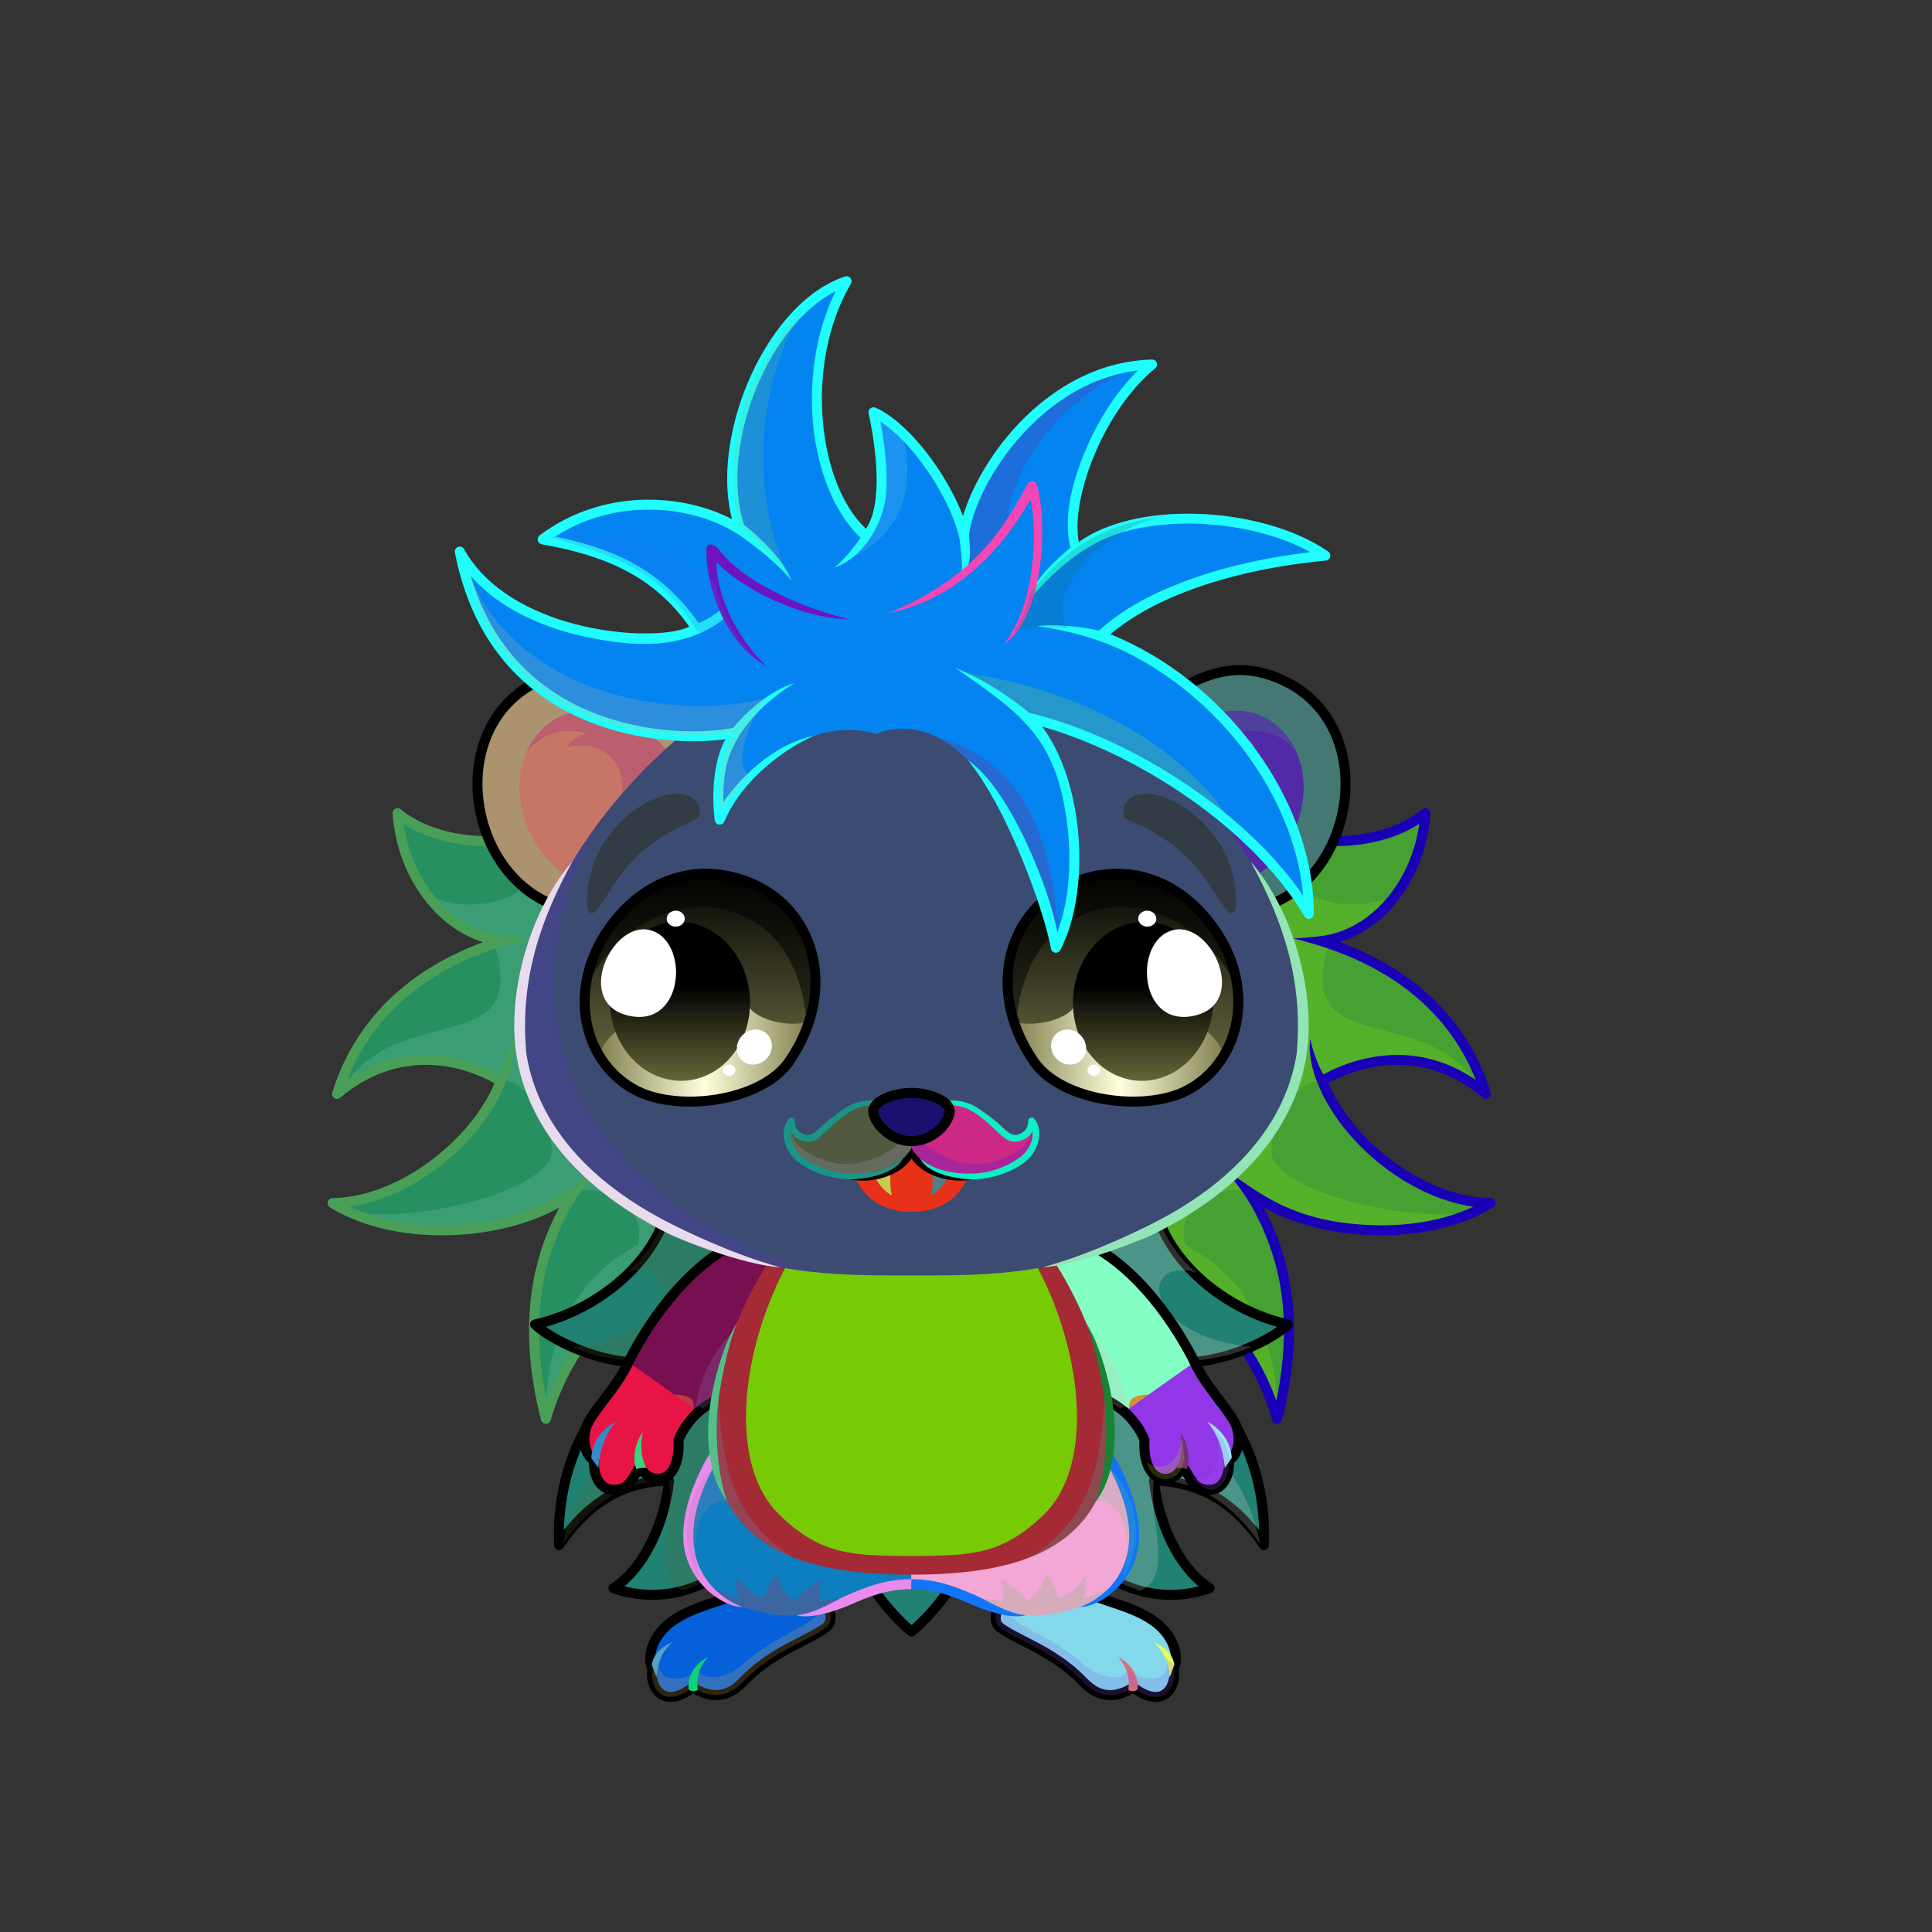 <svg xmlns="http://www.w3.org/2000/svg" xmlns:xlink="http://www.w3.org/1999/xlink" style="shape-rendering:geometricPrecision; text-rendering:geometricPrecision; image-rendering:optimizeQuality; fill-rule:evenodd; clip-rule:evenodd" version="1.1" viewBox="0 0 29000 29000" xml:space="preserve"><rect x="0" y="0" width="29000" height="29000" fill="#333333" stroke="none"/><defs><style type="text/css">.HairBack-Hedgehog8fil21 {fill:url(#HairBack-Hedgehog8id28)}
.HairBack-Hedgehog8fil11 {fill:black;fill-opacity:0.2}
.HairBack-Hedgehog8fil10 {fill:black;fill-rule:nonzero}
.HairBack-Hedgehog8fil22 {fill:url(#HairBack-Hedgehog8id32)}
.Tail-Hedgehog8fil11 {fill:black;fill-opacity:0.2}
.Tail-Hedgehog8fil38 {fill:url(#Tail-Hedgehog8id74)}
.Tail-Hedgehog8str0 {stroke:black;stroke-width:150;stroke-linecap:round;stroke-linejoin:round}
.RightFoot-Hedgehog4fil46 {fill:url(#RightFoot-Hedgehog4id40)}
.RightFoot-Hedgehog4fil47 {fill:#404b56;fill-opacity:0.2}
.RightFoot-Hedgehog4fil43 {fill:black}
.RightFoot-Hedgehog4fil11 {fill:black;fill-opacity:0.2}
.RightFoot-Hedgehog4fil4 {fill:none}
.RightFoot-Hedgehog4str0 {stroke:black;stroke-width:150;stroke-linecap:round;stroke-linejoin:round}
.RightLeg-Hedgehog4fil48 {fill:url(#RightLeg-Hedgehog4id47)}
.RightLeg-Hedgehog4fil47 {fill:#404b56;fill-opacity:0.2}
.RightLeg-Hedgehog4fil10 {fill:black;fill-rule:nonzero}
.RightLeg-Hedgehog4fil11 {fill:black;fill-opacity:0.2}
.LeftFoot-Hedgehog4fil52 {fill:url(#LeftFoot-Hedgehog4id125)}
.LeftFoot-Hedgehog4fil47 {fill:#404b56;fill-opacity:0.2}
.LeftFoot-Hedgehog4fil11 {fill:black;fill-opacity:0.2}
.LeftFoot-Hedgehog4fil43 {fill:black}
.LeftFoot-Hedgehog4fil4 {fill:none}
.LeftFoot-Hedgehog4str0 {stroke:black;stroke-width:150;stroke-linecap:round;stroke-linejoin:round}
.LeftLeg-Hedgehog4fil53 {fill:url(#LeftLeg-Hedgehog4id5)}
.LeftLeg-Hedgehog4fil47 {fill:#404b56;fill-opacity:0.2}
.LeftLeg-Hedgehog4fil10 {fill:black;fill-rule:nonzero}
.LeftLeg-Hedgehog4fil11 {fill:black;fill-opacity:0.2}
.RightHand-Hedgehog4fil56 {fill:url(#RightHand-Hedgehog4id68)}
.RightHand-Hedgehog4fil60 {fill:#404b56;fill-opacity:0.302}
.RightHand-Hedgehog4fil11 {fill:black;fill-opacity:0.2}
.RightHand-Hedgehog4fil4 {fill:none}
.RightHand-Hedgehog4str0 {stroke:black;stroke-width:150;stroke-linecap:round;stroke-linejoin:round}
.RightPaw-Hedgehog4fil61 {fill:#f0bfbf}
.RightPaw-Hedgehog4fil60 {fill:#404b56;fill-opacity:0.302}
.RightPaw-Hedgehog4fil43 {fill:black}
.RightPaw-Hedgehog4fil11 {fill:black;fill-opacity:0.2}
.RightPaw-Hedgehog4fil4 {fill:none}
.RightPaw-Hedgehog4str0 {stroke:black;stroke-width:150;stroke-linecap:round;stroke-linejoin:round}
.LeftHand-Hedgehog4fil64 {fill:url(#LeftHand-Hedgehog4id78)}
.LeftHand-Hedgehog4fil60 {fill:#404b56;fill-opacity:0.302}
.LeftHand-Hedgehog4fil11 {fill:black;fill-opacity:0.2}
.LeftHand-Hedgehog4fil4 {fill:none}
.LeftHand-Hedgehog4str0 {stroke:black;stroke-width:150;stroke-linecap:round;stroke-linejoin:round}
.Body-Hedgehog1fil67 {fill:url(#Body-Hedgehog1id9)}
.Body-Hedgehog1fil11 {fill:black;fill-opacity:0.2}
.Body-Hedgehog1fil68 {fill:url(#Body-Hedgehog1id42)}
.Body-Hedgehog1fil10 {fill:black;fill-rule:nonzero}
.LeftPaw-Hedgehog4fil72 {fill:#f0bfbf}
.LeftPaw-Hedgehog4fil60 {fill:#404b56;fill-opacity:0.302}
.LeftPaw-Hedgehog4fil11 {fill:black;fill-opacity:0.2}
.LeftPaw-Hedgehog4fil43 {fill:black}
.LeftPaw-Hedgehog4fil4 {fill:none}
.LeftPaw-Hedgehog4str0 {stroke:black;stroke-width:150;stroke-linecap:round;stroke-linejoin:round}
.Ears-Hedgehog1fil80 {fill:url(#Ears-Hedgehog1id24)}
.Ears-Hedgehog1fil11 {fill:black;fill-opacity:0.2}
.Ears-Hedgehog1fil82 {fill:url(#Ears-Hedgehog1id94)}
.Ears-Hedgehog1fil79 {fill:url(#Ears-Hedgehog1id65)}
.Ears-Hedgehog1str1 {stroke:black;stroke-width:150}
.Ears-Hedgehog1fil81 {fill:url(#Ears-Hedgehog1id15)}
.Head-Hedgehog0fil111 {fill:url(#Head-Hedgehog0id4)}
.Head-Hedgehog0fil11 {fill:black;fill-opacity:0.2}
.Head-Hedgehog0fil10 {fill:black;fill-rule:nonzero}
.Mouth-Hedgehog4fil43 {fill:black}
.Mouth-Hedgehog4fil121 {fill:white}
.Mouth-Hedgehog4fil4 {fill:none}
.Mouth-Hedgehog4str0 {stroke:black;stroke-width:150;stroke-linecap:round;stroke-linejoin:round}
.Eyes-Hedgehog6fil157 {fill:url(#Eyes-Hedgehog6id93)}
.Eyes-Hedgehog6fil158 {fill:url(#Eyes-Hedgehog6id110)}
.Eyes-Hedgehog6fil159 {fill:url(#Eyes-Hedgehog6id119)}
.Eyes-Hedgehog6fil128 {fill:black;fill-opacity:0.502}
.Eyes-Hedgehog6fil124 {fill:#404b56}
.Eyes-Hedgehog6fil11 {fill:black;fill-opacity:0.2}
.Eyes-Hedgehog6fil121 {fill:white}
.Eyes-Hedgehog6fil132 {fill:url(#Eyes-Hedgehog6id3)}
.Eyes-Hedgehog6fil160 {fill:url(#Eyes-Hedgehog6id109)}
.Eyes-Hedgehog6fil161 {fill:url(#Eyes-Hedgehog6id120)}
.Eyes-Hedgehog6fil4 {fill:none}
.Eyes-Hedgehog6str1 {stroke:black;stroke-width:150}
.Moustache-Hedgehog5fil179 {fill:url(#Moustache-Hedgehog5id157)}
.Moustache-Hedgehog5fil11 {fill:black;fill-opacity:0.2}
.Moustache-Hedgehog5fil10 {fill:black;fill-rule:nonzero}
.Moustache-Hedgehog5fil180 {fill:url(#Moustache-Hedgehog5id164)}
.Nose-Hedgehog0fil186 {fill:url(#Nose-Hedgehog0id133)}
.Nose-Hedgehog0str0 {stroke:black;stroke-width:150;stroke-linecap:round;stroke-linejoin:round}
.Hair-Hedgehog8fil195 {fill:url(#Hair-Hedgehog8id175)}
.Hair-Hedgehog8fil11 {fill:black;fill-opacity:0.2}
.Hair-Hedgehog8fil10 {fill:black;fill-rule:nonzero}
</style><linearGradient gradientUnits="userSpaceOnUse" id="HairBack-Hedgehog8id28" x1="5751.05" x2="12172.6" y1="19716.2" y2="13294.6">
   <stop offset="0" style="stop-opacity:1; stop-color:#fff2f2"/>
   <stop offset="0.631" style="stop-opacity:1; stop-color:#214556"/>
   <stop offset="1" style="stop-opacity:1; stop-color:#112f3d"/>
  </linearGradient><linearGradient gradientUnits="userSpaceOnUse" id="HairBack-Hedgehog8id32" x1="15191.3" x2="21612.8" xlink:href="#HairBack-Hedgehog8id28" y1="19716.2" y2="13294.6">
  </linearGradient><linearGradient gradientUnits="userSpaceOnUse" id="Tail-Hedgehog8id74" x1="13681.9" x2="13681.9" xlink:href="#Tail-Hedgehog8id31" y1="24488.9" y2="17473.1">
  </linearGradient><linearGradient gradientUnits="objectBoundingBox" id="RightFoot-Hedgehog4id40" x1="55.948%" x2="44.053%" y1="103.33%" y2="0%">
   <stop offset="0" style="stop-opacity:1; stop-color:#fffffd"/>
   <stop offset="0.631" style="stop-opacity:1; stop-color:#fff2f2"/>
   <stop offset="1" style="stop-opacity:1; stop-color:#fff2f2"/>
  </linearGradient><linearGradient gradientUnits="objectBoundingBox" id="RightLeg-Hedgehog4id47" x1="50%" x2="50%" xlink:href="#RightLeg-Hedgehog4id5" y1="100%" y2="0%">
  </linearGradient><linearGradient gradientUnits="objectBoundingBox" id="LeftFoot-Hedgehog4id125" x1="44.03%" x2="55.97%" xlink:href="#LeftFoot-Hedgehog4id40" y1="103.274%" y2="0%">
  </linearGradient><linearGradient gradientUnits="objectBoundingBox" id="LeftLeg-Hedgehog4id5" x1="50%" x2="50%" y1="100%" y2="0%">
   <stop offset="0" style="stop-opacity:1; stop-color:#fff2f2"/>
   <stop offset="0.212" style="stop-opacity:1; stop-color:#fff2f2"/>
   <stop offset="1" style="stop-opacity:1; stop-color:#f0bfbf"/>
  </linearGradient><linearGradient gradientUnits="objectBoundingBox" id="RightHand-Hedgehog4id68" x1="30.208%" x2="69.792%" y1="5.019%" y2="94.98%">
   <stop offset="0" style="stop-opacity:1; stop-color:#c99797"/>
   <stop offset="0.141" style="stop-opacity:1; stop-color:#c99797"/>
   <stop offset="0.71" style="stop-opacity:1; stop-color:#f0bfbf"/>
   <stop offset="1" style="stop-opacity:1; stop-color:#f0bfbf"/>
  </linearGradient><linearGradient gradientUnits="objectBoundingBox" id="LeftHand-Hedgehog4id78" x1="69.792%" x2="30.208%" xlink:href="#LeftHand-Hedgehog4id68" y1="5.019%" y2="94.98%">
  </linearGradient><linearGradient gradientUnits="objectBoundingBox" id="Body-Hedgehog1id9" x1="50%" x2="50%" y1="0%" y2="100%">
   <stop offset="0" style="stop-opacity:1; stop-color:#c99797"/>
   <stop offset="0.102" style="stop-opacity:1; stop-color:#c99797"/>
   <stop offset="0.349" style="stop-opacity:1; stop-color:#f0bfbf"/>
   <stop offset="1" style="stop-opacity:1; stop-color:#fff2f2"/>
  </linearGradient><linearGradient gradientUnits="userSpaceOnUse" id="Body-Hedgehog1id42" x1="13681.9" x2="13681.9" y1="23357" y2="18656">
   <stop offset="0" style="stop-opacity:1; stop-color:#fff2f2"/>
   <stop offset="0.631" style="stop-opacity:1; stop-color:#fff2f2"/>
   <stop offset="1" style="stop-opacity:1; stop-color:#f0bfbf"/>
  </linearGradient><linearGradient gradientUnits="userSpaceOnUse" id="Ears-Hedgehog1id24" x1="8144.15" x2="9871.83" y1="11080" y2="12905.1">
   <stop offset="0" style="stop-opacity:1; stop-color:#F2E6E6"/>
   <stop offset="1" style="stop-opacity:1; stop-color:#B58383"/>
  </linearGradient><linearGradient gradientUnits="userSpaceOnUse" id="Ears-Hedgehog1id94" x1="19219.7" x2="17492" xlink:href="#Ears-Hedgehog1id24" y1="11080" y2="12905">
  </linearGradient><linearGradient gradientUnits="userSpaceOnUse" id="Ears-Hedgehog1id65" x1="10494.2" x2="7683.35" xlink:href="#Ears-Hedgehog1id15" y1="13043.7" y2="10669.4">
  </linearGradient><linearGradient gradientUnits="objectBoundingBox" id="Head-Hedgehog0id4" x1="50%" x2="50%" y1="100%" y2="0%">
   <stop offset="0" style="stop-opacity:1; stop-color:#c99797"/>
   <stop offset="0.251" style="stop-opacity:1; stop-color:#f0bfbf"/>
   <stop offset="0.761" style="stop-opacity:1; stop-color:#fff2f2"/>
   <stop offset="1" style="stop-opacity:1; stop-color:#fff2f2"/>
  </linearGradient><linearGradient gradientUnits="objectBoundingBox" id="Eyes-Hedgehog6id93" x1="50%" x2="50%" xlink:href="#Eyes-Hedgehog6id0" y1="100%" y2="0%">
  </linearGradient><linearGradient gradientUnits="userSpaceOnUse" id="Eyes-Hedgehog6id110" x1="8993.66" x2="12141.4" xlink:href="#Eyes-Hedgehog6id43" y1="15830.9" y2="15830.9">
  </linearGradient><linearGradient gradientUnits="userSpaceOnUse" id="Eyes-Hedgehog6id119" x1="10204.7" x2="10204.7" xlink:href="#Eyes-Hedgehog6id75" y1="13833.9" y2="16223.8">
  </linearGradient><linearGradient gradientUnits="objectBoundingBox" id="Eyes-Hedgehog6id3" x1="50%" x2="50%" xlink:href="#Eyes-Hedgehog6id0" y1="100%" y2="0%">
  </linearGradient><linearGradient gradientUnits="userSpaceOnUse" id="Eyes-Hedgehog6id109" x1="15222.4" x2="18370.2" xlink:href="#Eyes-Hedgehog6id43" y1="15830.9" y2="15830.9">
  </linearGradient><linearGradient gradientUnits="userSpaceOnUse" id="Eyes-Hedgehog6id120" x1="17159.2" x2="17159.2" xlink:href="#Eyes-Hedgehog6id75" y1="13833.9" y2="16223.8">
  </linearGradient><linearGradient gradientUnits="userSpaceOnUse" id="Moustache-Hedgehog5id157" x1="13226.6" x2="12268" xlink:href="#Moustache-Hedgehog5id6" y1="17661.8" y2="16551.7">
  </linearGradient><linearGradient gradientUnits="userSpaceOnUse" id="Moustache-Hedgehog5id164" x1="14137.3" x2="15095.8" xlink:href="#Moustache-Hedgehog5id6" y1="17661.8" y2="16551.7">
  </linearGradient><linearGradient gradientUnits="userSpaceOnUse" id="Nose-Hedgehog0id133" x1="13681.9" x2="13681.9" y1="16404" y2="17128.6">
   <stop offset="0" style="stop-opacity:1; stop-color:#FFCCCC"/>
   <stop offset="1" style="stop-opacity:1; stop-color:#B37173"/>
  </linearGradient><radialGradient cx="13397.2" cy="9223.81" fx="13397.2" fy="9223.81" gradientTransform="matrix(4.71551E-017 -0.77 1 6.12323E-017 4173 19541)" gradientUnits="userSpaceOnUse" id="Hair-Hedgehog8id175" r="6496.08">
   <stop offset="0" style="stop-opacity:1; stop-color:#112f3d"/>
   <stop offset="0.561" style="stop-opacity:1; stop-color:#214556"/>
   <stop offset="1" style="stop-opacity:1; stop-color:#fffffd"/>
  </radialGradient><linearGradient gradientUnits="userSpaceOnUse" id="Tail-Hedgehog8id31" x1="15366.7" x2="22261" y1="21932.8" y2="15038.5">
   <stop offset="0" style="stop-opacity:1; stop-color:#fff2f2"/>
   <stop offset="1" style="stop-opacity:1; stop-color:#214556"/>
  </linearGradient><linearGradient gradientUnits="objectBoundingBox" id="RightLeg-Hedgehog4id5" x1="50%" x2="50%" y1="100%" y2="0%">
   <stop offset="0" style="stop-opacity:1; stop-color:#fff2f2"/>
   <stop offset="0.212" style="stop-opacity:1; stop-color:#fff2f2"/>
   <stop offset="1" style="stop-opacity:1; stop-color:#f0bfbf"/>
  </linearGradient><linearGradient gradientUnits="objectBoundingBox" id="LeftFoot-Hedgehog4id40" x1="55.948%" x2="44.053%" y1="103.33%" y2="0%">
   <stop offset="0" style="stop-opacity:1; stop-color:#fffffd"/>
   <stop offset="0.631" style="stop-opacity:1; stop-color:#fff2f2"/>
   <stop offset="1" style="stop-opacity:1; stop-color:#fff2f2"/>
  </linearGradient><linearGradient gradientUnits="objectBoundingBox" id="LeftHand-Hedgehog4id68" x1="30.208%" x2="69.792%" y1="5.019%" y2="94.98%">
   <stop offset="0" style="stop-opacity:1; stop-color:#c99797"/>
   <stop offset="0.141" style="stop-opacity:1; stop-color:#c99797"/>
   <stop offset="0.71" style="stop-opacity:1; stop-color:#f0bfbf"/>
   <stop offset="1" style="stop-opacity:1; stop-color:#f0bfbf"/>
  </linearGradient><linearGradient gradientUnits="userSpaceOnUse" id="Ears-Hedgehog1id15" x1="16869.7" x2="19680.5" y1="13043.7" y2="10669.4">
   <stop offset="0" style="stop-opacity:1; stop-color:#f0bfbf"/>
   <stop offset="0.259" style="stop-opacity:1; stop-color:#f0bfbf"/>
   <stop offset="1" style="stop-opacity:1; stop-color:#404b56"/>
  </linearGradient><linearGradient gradientUnits="userSpaceOnUse" id="Eyes-Hedgehog6id0" x1="10654.3" x2="10654.3" y1="16581.4" y2="13705.6">
   <stop offset="0" style="stop-opacity:1; stop-color:#80804f"/>
   <stop offset="1" style="stop-opacity:1; stop-color:black"/>
  </linearGradient><linearGradient gradientUnits="userSpaceOnUse" id="Eyes-Hedgehog6id43" x1="9336.13" x2="12327.3" y1="15064.6" y2="15064.6">
   <stop offset="0" style="stop-opacity:1; stop-color:#80804f"/>
   <stop offset="0.502" style="stop-opacity:1; stop-color:#ffffde"/>
   <stop offset="1" style="stop-opacity:1; stop-color:#80804f"/>
  </linearGradient><linearGradient gradientUnits="userSpaceOnUse" id="Eyes-Hedgehog6id75" x1="16987" x2="16987" y1="13705.8" y2="15976.6">
   <stop offset="0" style="stop-opacity:1; stop-color:black"/>
   <stop offset="0.4" style="stop-opacity:1; stop-color:black"/>
   <stop offset="1" style="stop-opacity:1; stop-color:#66663a"/>
  </linearGradient><linearGradient gradientUnits="userSpaceOnUse" id="Moustache-Hedgehog5id6" x1="13681.9" x2="13681.9" y1="6728.09" y2="11806.7">
   <stop offset="0" style="stop-opacity:1; stop-color:#112f3d"/>
   <stop offset="1" style="stop-opacity:1; stop-color:#214556"/>
  </linearGradient></defs><g id="HairBack-Hedgehog8">
 <animateTransform additive="sum" attributeName="transform" dur="10" repeatCount="indefinite" type="translate" values="0;0 200;0;0 200;0;0 200;0;0 200;0"/>
  <g id="_1891249964640">
   <path class="HairBack-Hedgehog8fil21" d="M9964 11303c-925,1375 -3040,1686 -3996,902 63,971 721,1820 1561,1921 -695,215 -2001,783 -2470,2294 919,-773 1899,-523 2458,-194 -328,872 -1446,1815 -2526,1833 1024,636 2781,492 3631,-170 -476,737 -837,1804 -428,3408 421,-1414 1373,-2048 2158,-2324 80,768 -261,2061 -1036,2730 1700,91 2066,-1023 2553,-1771 694,-1068 459,-1493 1064,-2316 -2186,-866 -3877,-2598 -2969,-6313z" style="fill:#279060"/>
   <path class="HairBack-Hedgehog8fil11" d="M9575 11759c-613,579 -1470,870 -2241,868 26,234 191,512 455,745 -339,234 -913,286 -1379,59 353,431 741,596 1006,720 551,1773 -1374,858 -2239,2131 1063,-707 2094,-206 2349,-56 435,-51 834,856 742,1141 -201,483 -1656,931 -2912,853 1305,582 2776,50 3266,-331 406,-138 1124,242 947,802 -941,480 -1405,1453 -1375,2606 422,-1415 1373,-2048 2158,-2324 80,768 -261,2061 -1036,2730 1700,91 2066,-1023 2553,-1771 694,-1068 459,-1493 1064,-2316 -2096,-830 -3736,-2457 -3068,-5863 -97,2 -193,4 -290,6z" style="fill:#8ed5c2"/>
   <path class="HairBack-Hedgehog8fil10" d="M9758 11454c51,-62 99,-126 143,-192 17,-26 49,-40 80,-32 41,10 65,50 55,90 -448,1837 -256,3180 317,4170 572,988 1526,1628 2603,2055 7,3 14,6 21,11 33,24 41,71 16,105 -291,396 -383,700 -484,1032 -105,350 -220,731 -578,1280 -68,105 -133,216 -200,331 -425,722 -913,1554 -2419,1474l0 0c-20,-1 -39,-10 -53,-26 -27,-31 -24,-79 8,-106 345,-298 603,-726 773,-1174 186,-489 267,-1001 245,-1395 -407,156 -850,411 -1234,824 -323,348 -603,807 -785,1415 -6,26 -26,47 -54,54 -40,10 -81,-14 -91,-54 -207,-814 -219,-1492 -119,-2061 77,-436 220,-808 391,-1127 -430,240 -993,383 -1566,410 -673,31 -1362,-97 -1876,-416l0 0c-20,-13 -34,-36 -35,-62 0,-41 32,-75 74,-76 498,-8 1006,-221 1437,-534 454,-329 819,-766 996,-1191 -305,-168 -723,-305 -1182,-269 -363,29 -752,167 -1131,484 -19,18 -46,26 -73,17 -39,-12 -62,-54 -49,-93 239,-773 693,-1305 1176,-1671 374,-283 764,-466 1086,-585 -326,-102 -615,-312 -842,-592 -291,-358 -481,-831 -515,-1336 -2,-19 4,-40 17,-56 26,-32 73,-37 105,-11 36,30 72,56 108,81 459,308 1135,396 1813,267 680,-129 1360,-477 1822,-1041zm58 164c-483,552 -1168,894 -1852,1024 -706,134 -1414,43 -1905,-277 57,412 224,794 465,1091 265,325 619,548 1014,595 146,18 294,30 420,37 -111,16 -382,103 -411,111 -342,106 -831,298 -1293,648 -411,312 -800,749 -1042,1363 343,-235 690,-343 1018,-369 487,-39 944,109 1269,286 75,-118 169,-376 197,-532 31,163 -18,460 -109,657 -177,470 -575,959 -1072,1320 -381,276 -821,478 -1267,541 456,216 1019,301 1572,275 1239,-57 1716,-555 2241,-893 -480,417 -804,1180 -911,1786 -86,489 -86,1063 56,1740 187,-509 445,-909 735,-1222 432,-465 936,-738 1386,-897 39,-14 82,7 96,46 2,7 3,14 4,21 43,426 -38,1006 -247,1556 -156,410 -382,804 -681,1108 1276,2 1717,-749 2103,-1405 68,-117 135,-231 204,-337 345,-530 457,-900 560,-1241 97,-323 187,-620 451,-1000 -1071,-439 -2017,-1090 -2594,-2085 -556,-960 -765,-2237 -407,-3947z" style="fill:#499f57"/>
   <path class="HairBack-Hedgehog8fil22" d="M17400 11303c925,1375 3039,1686 3996,902 -63,971 -721,1820 -1561,1921 694,215 2001,783 2470,2294 -919,-773 -1899,-523 -2458,-194 328,872 1446,1815 2526,1833 -1024,636 -2781,492 -3631,-170 476,737 837,1804 428,3408 -422,-1414 -1373,-2048 -2158,-2324 -80,768 261,2061 1036,2730 -1700,91 -2066,-1023 -2553,-1771 -694,-1068 -459,-1493 -1064,-2316 2186,-866 3877,-2598 2969,-6313z" style="fill:#44a132"/>
   <path class="HairBack-Hedgehog8fil11" d="M17789 11759c613,579 1470,870 2241,868 -26,234 -192,512 -455,745 339,234 913,286 1379,59 -353,431 -741,596 -1006,720 -551,1773 1374,858 2239,2131 -1063,-707 -2094,-206 -2349,-56 -435,-51 -835,856 -742,1141 201,483 1656,931 2912,853 -1305,582 -2776,50 -3266,-331 -406,-138 -1124,242 -948,802 942,480 1406,1453 1376,2606 -422,-1415 -1373,-2048 -2158,-2324 -80,768 261,2061 1036,2730 -1700,91 -2066,-1023 -2553,-1771 -694,-1068 -459,-1493 -1064,-2316 2096,-830 3736,-2457 3068,-5863 97,2 193,4 290,6z" style="fill:#9af206"/>
   <path class="HairBack-Hedgehog8fil10" d="M17606 11454c-51,-62 -99,-126 -143,-192 -17,-26 -49,-40 -81,-32 -40,10 -64,50 -55,90 449,1837 257,3180 -316,4170 -572,988 -1526,1628 -2603,2055 -8,3 -15,6 -21,11 -33,24 -41,71 -16,105 291,396 383,700 483,1032 106,350 221,731 578,1280 69,105 134,216 201,331 425,722 913,1554 2419,1474l0 0c20,-1 39,-10 53,-26 27,-31 23,-79 -8,-106 -345,-298 -603,-726 -773,-1174 -186,-489 -267,-1001 -245,-1395 407,156 850,411 1234,824 322,348 603,807 784,1415 7,26 27,47 55,54 40,10 81,-14 91,-54 207,-814 219,-1492 119,-2061 -77,-436 -220,-808 -391,-1127 430,240 993,383 1566,410 672,31 1362,-97 1876,-416l-1 0c21,-13 35,-36 36,-62 0,-41 -33,-75 -74,-76 -498,-8 -1006,-221 -1437,-534 -454,-329 -820,-766 -996,-1191 305,-168 723,-305 1181,-269 364,29 753,167 1132,484 19,18 46,26 73,17 39,-12 61,-54 49,-93 -239,-773 -693,-1305 -1176,-1671 -374,-283 -764,-466 -1086,-585 326,-102 615,-312 842,-592 291,-358 481,-831 514,-1336 3,-19 -3,-40 -16,-56 -26,-32 -73,-37 -105,-11 -36,30 -72,56 -108,81 -459,308 -1135,396 -1813,267 -681,-129 -1360,-477 -1822,-1041zm-58 164c483,552 1168,894 1852,1024 706,134 1414,43 1905,-277 -57,412 -224,794 -465,1091 -265,325 -619,548 -1014,595 -146,18 -294,30 -420,37 110,16 382,103 411,111 341,106 831,298 1293,648 411,312 800,749 1042,1363 -343,-235 -690,-343 -1018,-369 -487,-39 -944,109 -1269,286 -75,-118 -169,-376 -197,-532 -31,163 18,460 109,657 177,470 574,959 1072,1320 381,276 821,478 1267,541 -456,216 -1019,301 -1572,275 -1240,-57 -1717,-555 -2242,-893 481,417 805,1180 912,1786 86,489 86,1063 -56,1740 -187,-509 -445,-909 -735,-1222 -432,-465 -936,-738 -1386,-897 -39,-14 -82,7 -96,46 -2,7 -4,14 -4,21 -43,426 38,1006 247,1556 155,410 382,804 681,1108 -1276,2 -1718,-749 -2103,-1405 -68,-117 -135,-231 -204,-337 -345,-530 -457,-900 -560,-1241 -98,-323 -187,-620 -451,-1000 1071,-439 2017,-1090 2593,-2085 557,-960 766,-2237 408,-3947z" style="fill:#1900b7"/>
  </g>
 </g><g id="Tail-Hedgehog8">
 <animateTransform additive="sum" attributeName="transform" dur="10" repeatCount="indefinite" type="translate" values="0;0 200;0;0 200;0;0 200;0;0 200;0"/>
  <g id="_1891249949568">
   <path class="Tail-Hedgehog8fil38 Tail-Hedgehog8str0" d="M10004 17473c297,1053 -804,2150 -1972,2407 292,282 1176,666 1752,542 -809,440 -1446,1490 -1392,2771 536,-792 1128,-950 1651,-971 -60,589 -342,1297 -835,1617 1038,370 2059,-362 1974,-874 -187,-1116 905,828 1564,80 97,584 663,1229 936,1444 273,-215 839,-860 936,-1444 659,748 1750,-1196 1564,-80 -86,512 936,1244 1974,874 -493,-320 -775,-1028 -835,-1617 523,21 1115,179 1651,971 54,-1281 -583,-2331 -1392,-2771 576,124 1460,-260 1751,-542 -1167,-257 -2268,-1354 -1971,-2407 -989,727 -1866,1187 -3678,1309 -1812,-122 -2690,-582 -3678,-1309z" style="fill:#218173"/>
   <path class="Tail-Hedgehog8fil11" d="M10037 17629c78,528 -178,1085 -628,1472 872,-252 802,957 -828,1114 406,193 1042,248 1232,207 258,892 -1061,1180 -1365,2757 643,-950 1388,-967 1595,-957 94,574 -317,1419 205,1657 192,-95 753,-176 936,-807 1087,-315 903,721 1562,-27 15,90 42,182 76,273 287,-55 573,-110 860,-166 0,-1456 0,-2913 0,-4370 -1673,-113 -2549,-513 -3452,-1146 -64,-3 -129,-5 -193,-7z" style="fill:#5c6b2e"/>
   <path class="Tail-Hedgehog8fil11" d="M17327 17629c-78,528 177,1085 628,1472 -872,-252 -802,957 828,1114 -406,193 -1042,248 -1232,207 -258,892 1061,1180 1365,2757 -643,-950 -1389,-967 -1595,-957 -94,574 317,1419 -205,1657 -192,-95 -753,-176 -936,-807 -1087,-315 -903,721 -1562,-27 -15,90 -42,182 -76,273 -287,-55 -573,-110 -860,-166 0,-1456 0,-2913 0,-4370 1673,-113 2549,-513 3452,-1146 64,-3 129,-5 193,-7z" style="fill:#f0eadd"/>
  </g>
 </g><g id="RightFoot-Hedgehog4">
  <path class="RightFoot-Hedgehog4fil46" d="M17616 25049c58,229 -133,641 -602,281 -416,252 -643,30 -786,-117 -427,-437 -1001,-608 -1224,-792 -174,-144 96,-471 85,-641 326,80 773,48 1052,-20 166,306 1110,284 1425,840 100,176 108,360 50,449z" style="fill:#22feec"/>
  <path class="RightFoot-Hedgehog4fil47" d="M17616 25049c58,229 -133,641 -602,281 -416,252 -643,30 -786,-117 -427,-437 -1001,-608 -1224,-792 -174,-144 96,-471 85,-641 326,80 773,48 1052,-20 166,306 1110,284 1425,840 100,176 108,360 50,449z" style="fill:#537d5f"/>
  <path class="RightFoot-Hedgehog4fil4 RightFoot-Hedgehog4str0" d="M17616 25049c58,229 -133,641 -602,281 -416,252 -643,30 -786,-117 -427,-437 -1001,-608 -1224,-792 -174,-144 96,-471 85,-641 326,80 773,48 1052,-20 166,306 1110,284 1425,840 100,176 108,360 50,449z" style="fill:#83d8eb"/>
  <path class="RightFoot-Hedgehog4fil43" d="M17075 25357c18,-210 -100,-383 -289,-485 131,162 175,299 151,492 36,28 93,34 138,-7z" style="fill:#dc6d73"/>
  <path class="RightFoot-Hedgehog4fil43" d="M17627 24985c-28,-165 -141,-261 -310,-338 177,173 216,307 240,534 21,-62 50,-133 70,-196z" style="fill:#e3ff59"/>
  <path class="RightFoot-Hedgehog4fil11" d="M17616 25049c58,229 -133,641 -602,281 -416,252 -643,30 -786,-117 -427,-437 -1001,-608 -1224,-792 -111,-92 -42,-257 20,-409 59,405 671,455 1222,959 269,246 667,277 693,61 92,226 704,254 554,-143 42,29 93,66 147,105 -6,21 -14,40 -24,55z" style="fill:#8556ef"/>
 </g><g id="LeftFoot-Hedgehog4">
  <path class="LeftFoot-Hedgehog4fil52" d="M9796 25049c-58,229 132,641 602,281 416,252 642,30 786,-117 427,-437 1000,-608 1223,-792 175,-144 -96,-471 -84,-641 -326,80 -774,48 -1053,-20 -166,306 -1110,284 -1425,840 -100,176 -108,360 -49,449z" style="fill:#995ac9"/>
  <path class="LeftFoot-Hedgehog4fil47" d="M9796 25049c-58,229 132,641 602,281 416,252 642,30 786,-117 427,-437 1000,-608 1223,-792 175,-144 -96,-471 -84,-641 -326,80 -774,48 -1053,-20 -166,306 -1110,284 -1425,840 -100,176 -108,360 -49,449z" style="fill:#3e8ec7"/>
  <path class="LeftFoot-Hedgehog4fil4 LeftFoot-Hedgehog4str0" d="M9796 25049c-58,229 132,641 602,281 416,252 642,30 786,-117 427,-437 1000,-608 1223,-792 175,-144 -96,-471 -84,-641 -326,80 -774,48 -1053,-20 -166,306 -1110,284 -1425,840 -100,176 -108,360 -49,449z" style="fill:#0560d9"/>
  <path class="LeftFoot-Hedgehog4fil11" d="M9796 25049c-58,229 132,641 602,281 416,252 642,30 786,-117 427,-437 1000,-608 1223,-792 111,-92 42,-257 -20,-409 -59,405 -671,455 -1222,959 -268,246 -666,277 -692,61 -93,226 -705,254 -554,-143 -43,29 -94,66 -148,105 6,21 14,40 25,55z" style="fill:#ebb850"/>
  <path class="LeftFoot-Hedgehog4fil43" d="M10337 25357c-19,-210 99,-383 288,-485 -131,162 -175,299 -151,492 -35,28 -93,34 -137,-7z" style="fill:#0ad475"/>
  <path class="LeftFoot-Hedgehog4fil43" d="M9784 24985c29,-165 142,-261 311,-338 -178,173 -217,307 -241,534 -20,-62 -49,-133 -70,-196z" style="fill:#50a3c1"/>
 </g><g id="RightLeg-Hedgehog4">
  <path class="RightLeg-Hedgehog4fil48" d="M13668 23779c967,1 1275,748 2492,357 1135,-365 1011,-1425 437,-2346l-1468 -574c-289,401 -798,1265 -1461,1300l0 1263z" style="fill:#f3a7d6"/>
  <path class="RightLeg-Hedgehog4fil47" d="M14371 23915c514,196 914,502 1788,221 267,-86 464,-210 602,-361 -167,94 -334,177 -501,215 56,-112 58,-211 21,-322 -101,166 -246,272 -390,329 -37,-132 -77,-251 -193,-361 -28,148 -135,294 -271,391 -115,-137 -256,-241 -416,-321 41,106 59,212 41,317 -233,-8 -465,-60 -697,-125 0,0 6,6 16,17z" style="fill:#5ac151"/>
  <path class="RightLeg-Hedgehog4fil10" d="M13678 23853c373,1 647,119 917,236 100,43 536,225 802,158 -304,-37 -584,-227 -743,-296 -283,-122 -571,-246 -976,-247l0 149zm2756 -2176c149,216 274,444 364,670 100,250 156,499 152,728 -14,725 -589,997 -739,1045 276,14 875,-379 888,-1043 5,-249 -55,-517 -162,-785 -99,-250 -240,-501 -408,-739l-95 124z" style="fill:#1275f8"/>
  <path class="RightLeg-Hedgehog4fil11" d="M16859 23678c291,-452 265,-1206 -216,-1646 -364,384 -390,545 -378,566 409,-250 803,197 594,1080z" style="fill:#65cc7f"/>
 </g><g id="LeftLeg-Hedgehog4">
  <path class="LeftLeg-Hedgehog4fil53" d="M13678 23779c-968,1 -1266,748 -2483,357 -1135,-365 -1010,-1425 -437,-2346l1468 -574c289,401 788,1265 1452,1300l0 1263z" style="fill:#0d7ebf"/>
  <path class="LeftLeg-Hedgehog4fil47" d="M12984 23915c-515,196 -914,502 -1789,221 -266,-86 -463,-210 -601,-361 167,94 334,177 501,215 -57,-112 -58,-211 -21,-322 101,166 246,272 389,329 38,-132 78,-251 194,-361 28,148 135,294 271,391 115,-137 256,-241 416,-321 -41,106 -59,212 -41,317 232,-8 464,-60 697,-125 0,0 -6,6 -16,17z" style="fill:#fc082e"/>
  <path class="LeftLeg-Hedgehog4fil10" d="M13678 23853c-374,1 -648,119 -918,236 -100,43 -536,225 -802,158 304,-37 584,-227 743,-296 283,-122 571,-246 977,-247l0 149zm-2756 -2176c-150,216 -275,444 -365,670 -100,250 -156,499 -151,728 13,725 588,997 738,1045 -276,14 -875,-379 -888,-1043 -5,-249 55,-517 162,-785 99,-250 240,-501 408,-739l96 124z" style="fill:#e88bec"/>
  <path class="LeftLeg-Hedgehog4fil11" d="M10497 23678c-292,-452 -266,-1206 215,-1646 364,384 390,545 378,566 -409,-250 -803,197 -593,1080z" style="fill:#aa79a3"/>
 </g><g id="RightHand-Hedgehog4">
 <animateTransform additive="sum" attributeName="transform" dur="10" repeatCount="indefinite" type="translate" values="0;0 200;0;0 200;0;0 200;0;0 200;0"/>
  <path class="RightHand-Hedgehog4fil56" d="M16378 18692c699,369 1263,1150 1599,1845 252,523 -745,991 -1014,732 -193,-186 -386,-294 -613,-339 -83,-786 -377,-1485 -807,-1998 351,-62 639,-144 835,-240z" style="fill:#c8724d"/>
  <path class="RightHand-Hedgehog4fil60" d="M17567 19903c144,186 316,439 410,634 252,523 -745,991 -1014,732 -107,-103 -502,-370 -614,-427 195,-61 402,-40 570,30 -32,-142 -105,-423 -248,-611 233,67 453,175 616,335 19,-143 -80,-455 -196,-624 210,62 417,227 524,348 12,-114 38,-234 -48,-417z" style="fill:#43b15d"/>
  <path class="RightHand-Hedgehog4fil4 RightHand-Hedgehog4str0" d="M16378 18692c699,369 1263,1150 1599,1845 252,523 -745,991 -1014,732 -193,-186 -386,-294 -613,-339 -83,-786 -377,-1485 -807,-1998 351,-62 639,-144 835,-240z" style="fill:#85fec6"/>
  <path class="RightHand-Hedgehog4fil11" d="M16936 21243c-185,-170 -370,-270 -586,-313 -47,-446 -162,-864 -332,-1237 615,434 879,1022 918,1550z" style="fill:#f1afc2"/>
 </g><g id="LeftHand-Hedgehog4">
 <animateTransform additive="sum" attributeName="transform" dur="10" repeatCount="indefinite" type="translate" values="0;0 200;0;0 200;0;0 200;0;0 200;0"/>
  <path class="LeftHand-Hedgehog4fil64" d="M10986 18692c-699,369 -1263,1150 -1599,1845 -252,523 745,991 1013,732 194,-186 387,-294 614,-339 83,-786 377,-1485 807,-1998 -351,-62 -639,-144 -835,-240z" style="fill:#ad63a4"/>
  <path class="LeftHand-Hedgehog4fil60" d="M9797 19903c-144,186 -316,439 -410,634 -252,523 745,991 1013,732 107,-103 503,-370 615,-427 -195,-61 -402,-40 -570,30 32,-142 105,-423 248,-611 -233,67 -453,175 -616,335 -19,-143 80,-455 196,-624 -211,62 -417,227 -524,348 -12,-114 -38,-234 48,-417z" style="fill:#237d21"/>
  <path class="LeftHand-Hedgehog4fil4 LeftHand-Hedgehog4str0" d="M10986 18692c-699,369 -1263,1150 -1599,1845 -252,523 745,991 1013,732 194,-186 387,-294 614,-339 83,-786 377,-1485 807,-1998 -351,-62 -639,-144 -835,-240z" style="fill:#780f50"/>
  <path class="LeftHand-Hedgehog4fil11" d="M10428 21243c184,-170 370,-270 586,-313 47,-446 162,-864 332,-1237 -615,434 -879,1022 -918,1550z" style="fill:#8d91db"/>
 </g><g id="Body-Hedgehog1">
 <animateTransform additive="sum" attributeName="transform" dur="10" repeatCount="indefinite" type="translate" values="0;0 200;0;0 200;0;0 200;0;0 200;0"/>
  <path class="Body-Hedgehog1fil67" d="M13682 23636c-1477,0 -2736,-317 -2979,-1737 -144,-843 286,-2153 892,-3046 556,109 1286,175 2087,175 801,0 1531,-66 2087,-175 606,893 1036,2203 892,3046 -243,1420 -1502,1737 -2979,1737z" style="fill:#a42a35"/>
  <path class="Body-Hedgehog1fil11" d="M11882 23368c-610,-246 -1046,-692 -1179,-1469 -57,-332 -24,-737 73,-1161 44,1407 281,2075 1106,2630z" style="fill:#5da8db"/>
  <path class="Body-Hedgehog1fil68" d="M11767 19068c-656,1274 -828,2933 -70,3668 649,630 1135,610 1985,621 850,-11 1336,9 1985,-621 758,-735 586,-2394 -71,-3668 -317,-615 -953,-359 -1914,-359 -961,0 -1597,-256 -1915,359z" style="fill:#76cb04"/>
  <path class="Body-Hedgehog1fil10" d="M10914 22537c-141,-186 -224,-430 -261,-694 -28,-202 -29,-416 -9,-626 35,-378 197,-1016 416,-1358 -130,315 -277,999 -296,1371 -23,438 13,904 150,1307z" style="fill:#53c187"/>
  <path class="Body-Hedgehog1fil11" d="M15481 23368c611,-246 1047,-692 1180,-1469 57,-332 24,-737 -73,-1161 -44,1407 -281,2075 -1107,2630z" style="fill:#32c4c2"/>
  <path class="Body-Hedgehog1fil10" d="M16450 22537c249,-328 316,-836 270,-1320 -35,-378 -197,-1016 -416,-1358 130,315 277,999 296,1371 23,438 -13,904 -150,1307z" style="fill:#198334"/>
 </g><g id="RightPaw-Hedgehog4">
 <animateTransform additive="sum" attributeName="transform" dur="10" repeatCount="indefinite" type="translate" values="0;0 200;0;0 200;0;0 200;0;0 200;0"/>
  <path class="RightPaw-Hedgehog4fil61" d="M17864 20421c184,453 629,783 699,998 77,240 -18,466 -126,513 38,206 -104,428 -245,428 -293,0 -324,-205 -437,-341 -104,194 -282,219 -407,135 -156,-104 -201,-398 -167,-539 -32,-115 -136,-329 -216,-410 -165,-601 1086,134 899,-784z" style="fill:#fec206"/>
  <path class="RightPaw-Hedgehog4fil60" d="M17864 20421c184,453 629,783 699,998 77,240 -18,466 -126,513 38,206 -104,428 -245,428 -293,0 -324,-205 -437,-341 -104,194 -282,219 -407,135 -156,-104 -201,-398 -167,-539 -32,-115 -136,-329 -216,-410 -165,-601 1086,134 899,-784z" style="fill:#7c1f83"/>
  <path class="RightPaw-Hedgehog4fil4 RightPaw-Hedgehog4str0" d="M17930 20445c178,390 563,759 633,974 77,240 -11,453 -119,500 27,201 -81,425 -252,441 -291,28 -324,-205 -437,-341 -99,188 -283,219 -407,135 -129,-86 -185,-306 -169,-538 -54,-150 -178,-313 -300,-425" style="fill:#9237e7"/>
  <path class="RightPaw-Hedgehog4fil43" d="M17658 22038c71,-116 109,-352 54,-541 122,143 164,426 98,556 -33,-15 -109,-28 -152,-15z" style="fill:#6e3470"/>
  <path class="RightPaw-Hedgehog4fil43" d="M18383 22035c-21,-280 -114,-523 -262,-696 185,99 351,283 368,545 -35,48 -71,103 -106,151z" style="fill:#9ae8f9"/>
  <path class="RightPaw-Hedgehog4fil11" d="M17726 22066c-105,150 -264,165 -378,88 -68,-45 -114,-125 -143,-214 212,167 465,72 544,-351 10,106 19,211 29,317 -17,53 -35,106 -52,160z" style="fill:#c4dd2b"/>
  <path class="RightPaw-Hedgehog4fil11" d="M18473 21910c-12,10 -24,17 -36,22 38,206 -104,428 -245,428 -120,0 -240,-124 -296,-175 326,81 529,-299 303,-766 56,64 111,127 167,191 35,100 71,200 107,300z" style="fill:#9f5dee"/>
 </g><g id="LeftPaw-Hedgehog4">
 <animateTransform additive="sum" attributeName="transform" dur="10" repeatCount="indefinite" type="translate" values="0;0 200;0;0 200;0;0 200;0;0 200;0"/>
  <path class="LeftPaw-Hedgehog4fil72" d="M9500 20421c-184,453 -629,783 -699,998 -78,240 18,466 125,513 -37,206 105,428 246,428 293,0 324,-205 437,-341 104,194 282,219 407,135 156,-104 201,-398 167,-539 32,-115 136,-329 216,-410 165,-601 -1086,134 -899,-784z" style="fill:#b25502"/>
  <path class="LeftPaw-Hedgehog4fil60" d="M9500 20421c-184,453 -629,783 -699,998 -78,240 18,466 125,513 -37,206 105,428 246,428 293,0 324,-205 437,-341 104,194 282,219 407,135 156,-104 201,-398 167,-539 32,-115 136,-329 216,-410 165,-601 -1086,134 -899,-784z" style="fill:#d901ec"/>
  <path class="LeftPaw-Hedgehog4fil11" d="M9638 22066c105,150 264,165 378,88 67,-45 114,-125 143,-214 -212,167 -465,72 -544,-351 -10,106 -19,211 -29,317 17,53 34,106 52,160z" style="fill:#cc2979"/>
  <path class="LeftPaw-Hedgehog4fil11" d="M8891 21910c12,10 23,17 35,22 -37,206 105,428 246,428 120,0 240,-124 296,-175 -326,81 -529,-299 -304,-766 -55,64 -110,127 -166,191 -35,100 -71,200 -107,300z" style="fill:#1a53ba"/>
  <path class="LeftPaw-Hedgehog4fil4 LeftPaw-Hedgehog4str0" d="M9434 20445c-179,390 -563,759 -633,974 -78,240 11,453 119,500 -27,201 81,425 252,441 291,28 324,-205 437,-341 99,188 282,219 407,135 128,-86 184,-306 169,-538 54,-150 178,-313 300,-425" style="fill:#e81445"/>
  <path class="LeftPaw-Hedgehog4fil43" d="M8981 22035c21,-280 114,-523 262,-696 -185,99 -351,283 -368,545 35,48 71,103 106,151z" style="fill:#368ac7"/>
  <path class="LeftPaw-Hedgehog4fil43" d="M9706 22038c-71,-116 -109,-352 -54,-541 -122,143 -164,426 -98,556 33,-15 108,-28 152,-15z" style="fill:#37d67d"/>
 </g><g id="Ears-Hedgehog1">
 <animateTransform additive="sum" attributeName="transform" dur="10" repeatCount="indefinite" type="translate" values="0;0 200;0;0 200;0;0 200;0;0 200;0"/>
  <path class="Ears-Hedgehog1fil79 Ears-Hedgehog1str1" d="M8559 13655c-1537,-314 -1953,-2734 -470,-3436 1340,-634 1985,833 2921,574 -1233,512 -1788,1532 -2451,2862z" style="fill:#ac936f"/>
  <path class="Ears-Hedgehog1fil80" d="M8874 13316c-1104,-337 -1454,-1867 -609,-2477 721,-521 1860,271 1956,812 -845,415 -957,895 -1347,1665z" style="fill:#c67667"/>
  <path class="Ears-Hedgehog1fil11" d="M7901 11293c77,-176 197,-333 364,-454 584,-422 1443,18 1798,487l-891 1006c418,-665 4,-1261 -650,-1120 37,-97 179,-168 290,-206 -333,-88 -687,-9 -911,287z" style="fill:#940495"/>
  <path class="Ears-Hedgehog1fil81 Ears-Hedgehog1str1" d="M18805 13655c1537,-314 1953,-2734 470,-3436 -1340,-634 -1985,833 -2921,574 1233,512 1788,1532 2451,2862z" style="fill:#447874"/>
  <path class="Ears-Hedgehog1fil82" d="M18490 13316c1104,-337 1454,-1867 608,-2477 -720,-521 -1859,271 -1955,812 845,415 956,895 1347,1665z" style="fill:#522aa8"/>
  <path class="Ears-Hedgehog1fil11" d="M19463 11293c-77,-176 -197,-333 -365,-454 -583,-422 -1442,18 -1798,487l892 1006c-418,-665 -4,-1261 649,-1120 -36,-97 -178,-168 -289,-206 333,-88 687,-9 911,287z" style="fill:#4c9976"/>
 </g><g id="Head-Hedgehog0">
 <animateTransform additive="sum" attributeName="transform" dur="10" repeatCount="indefinite" type="translate" values="0;0 200;0;0 200;0;0 200;0;0 200;0"/>
  <path class="Head-Hedgehog0fil111" d="M13682 9615c-2469,0 -5181,2446 -5797,4997 -451,1869 744,3404 3083,4213 955,331 1878,320 2714,320 835,0 1759,11 2714,-320 2339,-809 3534,-2344 3083,-4213 -616,-2551 -3328,-4997 -5797,-4997z" style="fill:#3c4b72"/>
  <path class="Head-Hedgehog0fil11" d="M8999 12331c-527,703 -922,1487 -1114,2281 -451,1869 744,3404 3083,4213 576,186 922,234 1286,273 -3444,-1069 -4914,-3710 -3255,-6767z" style="fill:#5d32d1"/>
  <path class="Head-Hedgehog0fil10" d="M8591 12934c-489,892 -792,1791 -690,2884 71,443 248,856 524,1232 378,518 941,966 1664,1328 138,69 902,452 1624,644 -569,-34 -1505,-419 -1666,-498 -757,-375 -1346,-843 -1743,-1385 -289,-395 -476,-828 -551,-1293 -151,-959 215,-2204 838,-2912z" style="fill:#e9dbee"/>
  <path class="Head-Hedgehog0fil10" d="M18773 12934c489,892 792,1791 690,2884 -71,443 -248,856 -524,1232 -378,518 -941,966 -1664,1328 -138,69 -902,452 -1625,644 570,-34 1506,-419 1667,-498 757,-375 1346,-843 1743,-1385 289,-395 476,-828 550,-1293 151,-959 -215,-2204 -837,-2912z" style="fill:#93e5b8"/>
 </g><g id="Mouth-Hedgehog4">
 <animateTransform additive="sum" attributeName="transform" dur="10" repeatCount="indefinite" type="translate" values="0;0 200;0;0 200;0;0 200;0;0 200;0"/>
  <path class="Mouth-Hedgehog4fil43" d="M13682 17158c-148,411 -455,538 -867,480 152,338 413,551 867,551 454,0 714,-213 867,-551 -412,58 -720,-69 -867,-480z" style="fill:#e73118"/>
  <path class="Mouth-Hedgehog4fil121" d="M13126 17647c25,80 155,253 263,294 -29,-89 -33,-281 -11,-366 -63,45 -144,65 -252,72z" style="fill:#c8ca4d"/>
  <path class="Mouth-Hedgehog4fil4 Mouth-Hedgehog4str0" d="M12284 17337c453,570 1398,261 1398,-179l0 -569" style="fill:#547452"/>
  <path class="Mouth-Hedgehog4fil121" d="M14238 17647c-26,80 -155,253 -263,294 29,-89 32,-281 11,-366 63,45 144,65 252,72z" style="fill:#4c8286"/>
  <path class="Mouth-Hedgehog4fil4 Mouth-Hedgehog4str0" d="M15080 17337c-453,570 -1398,261 -1398,-179l0 -569" style="fill:#696b61"/>
 </g><g id="Eyes-Hedgehog6">
 <animateTransform additive="sum" attributeName="transform" dur="10" repeatCount="indefinite" type="translate" values="0;0 200;0;0 200;0;0 200;0;0 200;0"/>
  <path class="Eyes-Hedgehog6fil157" d="M9546 16367c632,330 1879,170 2297,-430 799,-1150 343,-2529 -918,-2788 -631,-130 -1208,120 -1616,577 -862,968 -604,2204 237,2641z"/>
  <path class="Eyes-Hedgehog6fil158" d="M9546 16367c632,330 1879,170 2297,-430 25,-36 276,-566 298,-603 -291,94 -760,-24 -886,-204 -456,-21 -916,54 -1372,33 -542,162 -813,423 -889,681 132,221 319,403 552,523z"/>
  <path class="Eyes-Hedgehog6fil159" d="M9961 13862c567,-141 1135,268 1269,913 135,644 -216,1281 -782,1421 -566,141 -1135,-268 -1269,-913 -134,-645 216,-1281 782,-1421z"/>
  <path class="Eyes-Hedgehog6fil128" d="M12115 15418c375,-1013 -115,-2048 -1190,-2269 -631,-130 -1208,120 -1616,577 -312,350 -477,735 -521,1105 436,-886 1279,-1309 1952,-1201 868,138 1310,826 1375,1788z"/>
  <path class="Eyes-Hedgehog6fil4 Eyes-Hedgehog6str1" d="M9546 16367c632,330 1879,170 2297,-430 799,-1150 343,-2529 -918,-2788 -631,-130 -1208,120 -1616,577 -862,968 -604,2204 237,2641z"/>
  <g id="_1891456030192">
   <path class="Eyes-Hedgehog6fil124" d="M8889 13709c119,-33 369,-598 720,-901 596,-515 903,-434 896,-615 -16,-452 -864,-381 -1428,437 -288,418 -333,1119 -188,1079z"/>
   <path class="Eyes-Hedgehog6fil11" d="M8889 13709c119,-33 369,-598 720,-901 596,-515 903,-434 896,-615 -16,-452 -864,-381 -1428,437 -288,418 -333,1119 -188,1079z"/>
  </g>
  <path class="Eyes-Hedgehog6fil121" d="M9737 13957c-571,-116 -1121,1109 -296,1290 850,186 914,-1165 296,-1290z"/>
  <circle class="Eyes-Hedgehog6fil121" r="235" transform="matrix(0.577 0.013 -0.019 0.51 10143.1 13789.5)"/>
  <circle class="Eyes-Hedgehog6fil121" r="235" transform="matrix(0.593 -0.992 0.948 0.516 11323.2 15717.1)"/>
  <circle class="Eyes-Hedgehog6fil121" r="235" transform="matrix(0.403 0.009 -0.013 0.356 10944.5 16064.2)"/>
  <path class="Eyes-Hedgehog6fil132" d="M17818 16367c-632,330 -1880,170 -2297,-430 -799,-1150 -343,-2529 918,-2788 631,-130 1208,120 1616,577 862,968 604,2204 -237,2641z"/>
  <path class="Eyes-Hedgehog6fil160" d="M17818 16367c-632,330 -1880,170 -2297,-430 -25,-36 -276,-566 -299,-603 292,94 761,-24 887,-204 456,-21 916,54 1372,33 542,162 812,423 889,681 -132,221 -319,403 -552,523z"/>
  <path class="Eyes-Hedgehog6fil161" d="M17402 13862c-566,-141 -1134,268 -1268,913 -135,644 215,1281 782,1421 566,141 1134,-268 1269,-913 134,-645 -216,-1281 -783,-1421z"/>
  <path class="Eyes-Hedgehog6fil128" d="M15249 15418c-375,-1013 114,-2048 1190,-2269 631,-130 1208,120 1616,577 312,350 477,735 521,1105 -436,-886 -1279,-1309 -1952,-1201 -868,138 -1310,826 -1375,1788z"/>
  <path class="Eyes-Hedgehog6fil4 Eyes-Hedgehog6str1" d="M17818 16367c-632,330 -1880,170 -2297,-430 -799,-1150 -343,-2529 918,-2788 631,-130 1208,120 1616,577 862,968 604,2204 -237,2641z"/>
  <g id="_1891456025680">
   <path class="Eyes-Hedgehog6fil124" d="M18475 13709c-119,-33 -370,-598 -720,-901 -596,-515 -903,-434 -896,-615 16,-452 864,-381 1428,437 288,418 333,1119 188,1079z"/>
   <path class="Eyes-Hedgehog6fil11" d="M18475 13709c-119,-33 -370,-598 -720,-901 -596,-515 -903,-434 -896,-615 16,-452 864,-381 1428,437 288,418 333,1119 188,1079z"/>
  </g>
  <path class="Eyes-Hedgehog6fil121" d="M17627 13957c571,-116 1121,1109 296,1290 -851,186 -914,-1165 -296,-1290z"/>
  <circle class="Eyes-Hedgehog6fil121" r="235" transform="matrix(-0.577 0.013 0.019 0.51 17220.8 13789.5)"/>
  <circle class="Eyes-Hedgehog6fil121" r="235" transform="matrix(-0.593 -0.992 -0.948 0.516 16040.6 15717.1)"/>
  <circle class="Eyes-Hedgehog6fil121" r="235" transform="matrix(-0.403 0.009 0.013 0.356 16419.3 16064.2)"/>
 </g><g id="Moustache-Hedgehog5">
 <animateTransform additive="sum" attributeName="transform" dur="10" repeatCount="indefinite" type="translate" values="0;0 200;0;0 200;0;0 200;0;0 200;0"/>
  <path class="Moustache-Hedgehog5fil179" d="M13513 16707c39,143 169,242 169,366l0 163c-325,522 -1208,501 -1651,183 -195,-140 -292,-426 -152,-595 1,185 131,241 214,259 169,37 268,-182 587,-406 242,-169 585,-129 833,30z" style="fill:#515a41"/>
  <path class="Moustache-Hedgehog5fil11" d="M13682 17035l0 201c-325,522 -1208,501 -1651,183 -190,-136 -287,-409 -163,-580 -74,433 546,611 748,631 342,33 793,-158 960,-407l106 -28z" style="fill:#b4adda"/>
  <path class="Moustache-Hedgehog5fil10" d="M13553 17392c-150,274 -693,315 -804,311 -274,-10 -547,-99 -747,-243 -10,-7 -21,-15 -32,-24 -93,-78 -162,-186 -191,-297 -31,-115 -21,-234 47,-328 4,-6 8,-12 14,-19 18,-21 50,-24 72,-7 12,10 18,25 18,39l0 0c0,76 26,124 60,155 34,32 79,47 113,55 78,16 147,-49 253,-150 76,-72 179,-147 306,-236 125,-87 260,-129 416,-130 162,-1 318,67 445,170 24,15 48,23 33,46 -15,24 -30,8 -53,-7 -122,-78 -286,-127 -430,-132 -130,-5 -257,50 -363,124 -122,85 -211,169 -284,239 -129,122 -214,203 -344,174 -48,-10 -110,-32 -161,-78 -21,-20 -40,-43 -55,-72 -6,42 -2,87 10,131 25,91 82,181 159,245 7,6 16,13 26,20 184,132 437,229 690,238 260,10 588,-39 802,-224z" style="fill:#189586"/>
  <path class="Moustache-Hedgehog5fil180" d="M13851 16707c-39,143 -169,242 -169,366l0 163c325,522 1208,501 1651,183 195,-140 292,-426 151,-595 0,185 -130,241 -213,259 -169,37 -268,-182 -588,-406 -241,-169 -584,-129 -832,30z" style="fill:#ce2887"/>
  <path class="Moustache-Hedgehog5fil11" d="M13682 17035l0 201c325,522 1208,501 1651,183 189,-136 287,-409 163,-580 74,433 -546,611 -748,631 -343,33 -794,-158 -960,-407l-106 -28z" style="fill:#0f1be6"/>
  <path class="Moustache-Hedgehog5fil10" d="M13811 17392c150,274 693,315 804,311 273,-10 547,-99 747,-243 10,-7 21,-15 32,-24 93,-78 162,-186 191,-297 31,-115 21,-234 -47,-328 -4,-6 -9,-12 -15,-19 -17,-21 -49,-24 -71,-7 -12,10 -18,25 -18,39l0 0c0,76 -26,124 -60,155 -34,32 -79,47 -113,55 -78,16 -147,-49 -253,-150 -76,-72 -179,-147 -306,-236 -126,-87 -260,-129 -416,-130 -162,-1 -318,67 -446,170 -23,15 -47,23 -32,46 15,24 30,8 53,-7 122,-78 285,-127 429,-132 131,-5 258,50 364,124 122,85 211,169 284,239 129,122 214,203 344,174 48,-10 110,-32 161,-78 21,-20 40,-43 55,-72 5,42 1,87 -10,131 -25,91 -82,181 -159,245 -7,6 -16,13 -26,20 -184,132 -437,229 -691,238 -259,10 -587,-39 -801,-224z" style="fill:#0eefc4"/>
 </g><g id="Nose-Hedgehog0">
 <animateTransform additive="sum" attributeName="transform" dur="10" repeatCount="indefinite" type="translate" values="0;0 200;0;0 200;0;0 200;0;0 200;0"/>
  <path class="Nose-Hedgehog0fil186 Nose-Hedgehog0str0" d="M13682 16404c-251,0 -601,120 -574,299 3,16 8,34 14,52 59,162 274,374 560,374 319,0 549,-262 573,-426 27,-179 -322,-299 -573,-299z" style="fill:#19106f"/>
 </g><g id="Hair-Hedgehog8">
 <animateTransform additive="sum" attributeName="transform" dur="10" repeatCount="indefinite" type="translate" values="0;0 200;0;0 200;0;0 200;0;0 200;0"/>
  <path class="Hair-Hedgehog8fil195" d="M13111 6188c139,638 221,1519 -104,1857 -807,-669 -1036,-2572 -299,-3824 -1198,396 -2056,2523 -1589,3736 -688,-452 -1970,-613 -2974,139 938,166 1737,477 2308,1334 -414,326 -2799,207 -3552,-1151 544,2803 3272,2899 4148,2714 -248,292 -303,841 -246,1310 252,-596 1285,-1596 2346,-1288 1429,-532 2397,1837 2700,3211 479,-914 338,-2704 -424,-3456 1557,374 3409,1572 4222,2948 2,-1709 -1368,-3522 -3121,-4173 753,-694 2043,-1078 3367,-1206 -989,-680 -2925,-769 -3745,-73 -216,-681 323,-2122 1145,-2795 -1625,42 -2712,1699 -2825,2563 -178,-713 -845,-1626 -1357,-1846z" style="fill:#0384f1"/>
  <path class="Hair-Hedgehog8fil11" d="M13111 6188c139,638 221,1519 -104,1857 -37,88 -158,164 -324,377 780,-355 1085,-956 866,-1920 -149,-144 -299,-254 -438,-314z" style="fill:#7fd5f1"/>
  <path class="Hair-Hedgehog8fil11" d="M17217 5474c-1568,89 -2618,1680 -2746,2536 5,196 11,389 18,575 244,-214 443,-450 631,-704 33,-1001 1083,-2155 2097,-2407z" style="fill:#87167f"/>
  <path class="Hair-Hedgehog8fil11" d="M15481 10784c1030,259 2180,872 3071,1654l6 4c-962,-1519 -2742,-2152 -4095,-2347 328,166 708,437 1018,689z" style="fill:#b0e232"/>
  <path class="Hair-Hedgehog8fil11" d="M14065 11064c926,463 1551,2107 1784,3162 15,-29 30,-60 44,-92 -66,-940 -213,-2637 -1828,-3070z" style="fill:#b50352"/>
  <path class="Hair-Hedgehog8fil10" d="M13038 6204c-9,-40 17,-80 57,-89 18,-4 35,-1 50,6 266,117 569,407 828,758 197,269 370,575 482,868 144,-486 504,-1101 1030,-1578 475,-431 1086,-752 1799,-772 25,-3 50,6 67,27 26,32 21,79 -11,105 -391,320 -717,820 -924,1326 -194,473 -284,949 -223,1281 422,-303 1064,-438 1726,-425 736,14 1501,212 2017,567l0 0c17,12 30,31 32,54 4,41 -27,78 -68,82 -689,66 -1368,203 -1967,417 -491,176 -927,404 -1265,689 845,341 1596,947 2141,1676 567,757 912,1649 912,2516 2,28 -11,55 -36,70 -36,21 -82,9 -103,-26 -388,-657 -1018,-1274 -1739,-1778 -695,-485 -1473,-864 -2202,-1073 285,378 461,911 529,1462 84,688 -1,1408 -254,1893 -10,19 -28,34 -51,39 -40,9 -80,-16 -89,-56 -80,-485 -617,-2057 -1244,-2829 646,440 1240,1991 1339,2581 170,-446 220,-1038 150,-1610 -161,-1313 -678,-1658 -1676,-2357 478,192 921,514 1102,671 810,195 1699,610 2481,1157 652,455 1231,1001 1632,1587 -63,-747 -382,-1503 -871,-2158 -479,-640 -1121,-1182 -1845,-1525 -193,-91 -650,-281 -1276,-360 264,-48 797,26 926,68 366,-336 836,-580 1389,-778 546,-196 1159,-328 1786,-402 -481,-267 -1127,-415 -1753,-428 -480,-9 -947,61 -1317,220 -393,168 -809,511 -1183,962 118,-389 490,-677 651,-822 -94,-401 -17,-867 211,-1422 186,-455 465,-906 802,-1237 -584,69 -1090,352 -1494,719 -598,542 -970,1262 -1041,1742 7,147 65,488 -107,579 11,-115 -22,-464 -43,-549 -86,-348 -294,-746 -543,-1084 -201,-274 -427,-506 -636,-639 63,331 106,707 88,1035 -30,527 -379,1022 -783,1158 140,-105 334,-350 396,-451 -397,-368 -661,-1044 -718,-1768 -50,-645 53,-1343 344,-1932 -495,249 -917,801 -1182,1434 -289,689 -384,1492 -191,2075 198,149 598,521 710,837 -203,-268 -656,-602 -802,-698 -364,-237 -899,-393 -1470,-366 -424,20 -868,140 -1274,402 409,83 791,199 1138,383 383,202 727,500 1013,912 87,-19 298,-159 341,-211 24,36 107,86 62,132 -627,514 -1437,419 -2027,303 -652,-128 -1349,-416 -1795,-930 329,1122 1050,1730 1806,2041 825,339 1691,327 2131,241 138,-168 524,-562 924,-671 -388,231 -921,694 -1034,1292 -29,157 -40,327 -35,495 133,-209 668,-859 1361,-997 -415,179 -1068,637 -1345,1282 -9,26 -32,47 -62,50 -41,5 -78,-24 -83,-65 -32,-257 -30,-539 17,-792 29,-156 76,-301 143,-424 -487,65 -1298,46 -2074,-273 -862,-354 -1681,-1076 -1972,-2455 -6,-27 -11,-52 -15,-75l0 0c-6,-31 8,-63 37,-79 36,-20 81,-7 101,29 46,82 99,161 157,235 416,528 1114,821 1767,949 630,124 1211,97 1457,-20 -269,-382 -587,-648 -945,-837 -380,-201 -807,-318 -1270,-400l0 -1c-18,-3 -35,-12 -47,-28 -24,-33 -18,-80 15,-105 470,-352 999,-509 1502,-533 519,-24 1012,95 1386,290 -159,-603 -49,-1368 235,-2045 302,-722 804,-1346 1394,-1574 25,-9 47,-17 68,-24l0 0c19,-6 42,-5 61,7 35,21 47,66 26,102 -350,596 -477,1345 -423,2033 53,683 284,1303 649,1645 97,-137 143,-345 156,-581 21,-366 -39,-797 -116,-1152z" style="fill:#1ffdfd"/>
  <path class="Hair-Hedgehog8fil11" d="M11557 10463c-270,224 -592,1011 -294,1196 -165,142 -362,419 -436,508 -126,-660 105,-1057 205,-1165 -644,93 -3480,211 -4028,-2475 733,1965 3234,2315 4553,1936z" style="fill:#d2b58b"/>
  <path class="Hair-Hedgehog8fil10" d="M11504 9998c-646,-353 -917,-1257 -900,-1745 5,-130 126,-85 193,3 444,573 1465,925 1946,1040 -751,-15 -1617,-472 -1990,-857 23,733 517,1349 751,1559z" style="fill:#6d14be"/>
  <path class="Hair-Hedgehog8fil10" d="M15066 9673c517,-650 493,-1818 400,-2179 -212,388 -884,1459 -2126,1709 1342,-561 1748,-1326 2084,-1938 34,-62 119,-54 139,12 166,557 112,1986 -497,2396z" style="fill:#f546b5"/>
  <path class="Hair-Hedgehog8fil11" d="M11495 10008c-467,-153 -726,-295 -1056,-569 -487,-838 -1212,-1105 -2207,-1380 884,-45 1796,66 2517,726 34,352 373,955 746,1223z" style="fill:#2a77f0"/>
  <path class="Hair-Hedgehog8fil11" d="M11821 8610c-586,-1252 -444,-2977 271,-4008 -1002,1035 -1227,2140 -1007,3286 259,192 470,426 736,722z" style="fill:#89c06e"/>
  <path class="Hair-Hedgehog8fil11" d="M16031 9431c-368,-472 482,-1520 1469,-1684 -1270,139 -1734,828 -2023,1125 -58,174 -119,413 -258,615 255,-119 474,-98 812,-56z" style="fill:#1a675d"/>
 </g></svg>